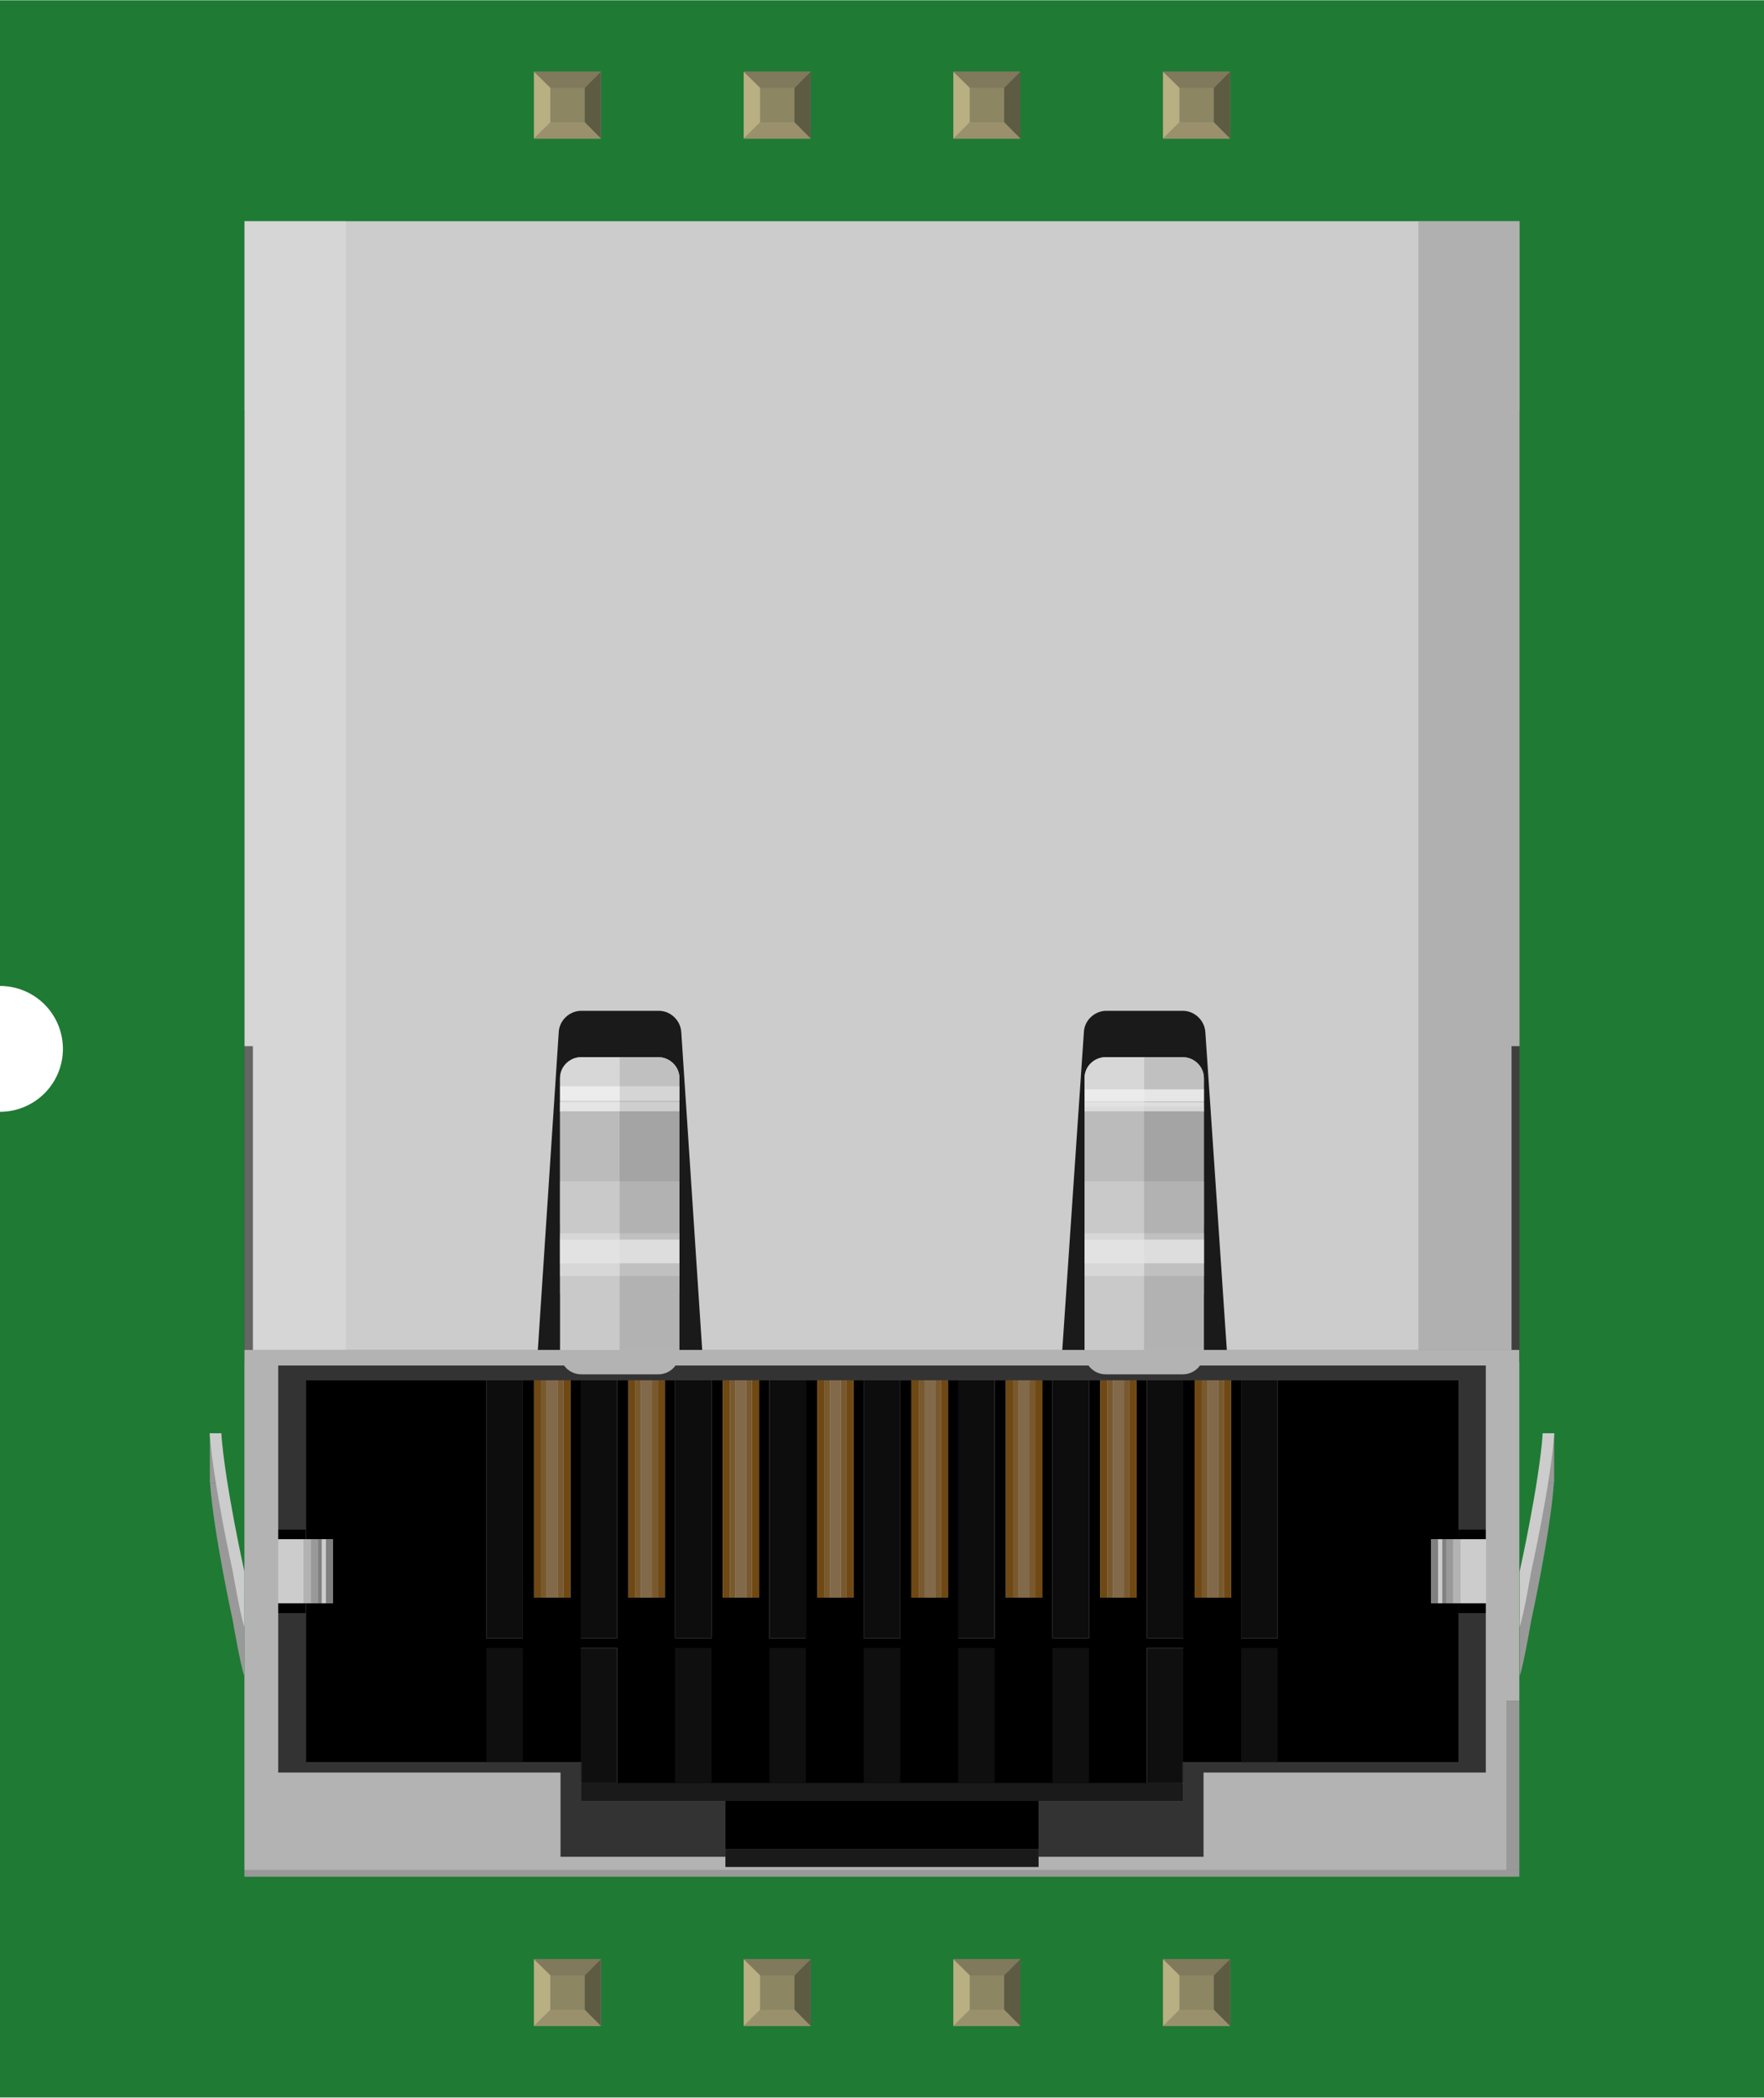<?xml version='1.0' encoding='UTF-8' standalone='no'?>
<!-- Created with Fritzing (http://www.fritzing.org/) -->
<svg xmlns:svg='http://www.w3.org/2000/svg' xmlns='http://www.w3.org/2000/svg' version='1.2' baseProfile='tiny' x='0in' y='0in' width='0.841in' height='1in' viewBox='0 0 60.568 72' >
<g partID='119560'><g  id="breadboard">
 <g  id="icon">
  <path  fill="#1F7A34" stroke="none" stroke-width="0" d="M0,0L0,33.84A2.16,2.16,0,0,1,0,38.16L0,72L60.568,72L60.568,0L0,0z"/>
  <g transform="matrix(1, 0, 0, 1, 7.2, 7.584)">
   <g >
    <g >
     <rect  width="43.775" x="1.196" y="6.5" fill="#1A1A1A" height="32.671"/>
     <g >
      <g  enable-background="new    ">
       <g >
        <polyline  fill="#B3B3B3" points="2.353,56.153,2.353,53.26,12.046,53.26,12.046,56.153,2.353,56.153"/>
        <polyline  fill="#B3B3B3" points="2.353,53.26,2.353,39.287,43.816,39.287,43.816,44.912,43.816,45.253,43.825,45.253,43.825,47.445,43.816,47.445,43.816,47.792,43.816,53.26,34.124,53.26,43.816,53.26,43.816,56.153,34.124,56.153,28.461,56.153,28.461,56.503,17.707,56.503,17.707,56.153,12.046,56.153,12.046,53.26,2.353,53.26"/>
        <polyline  fill="#B3B3B3" points="44.967,38.751,1.192,38.751,1.192,56.837,44.967,56.837,44.967,56.832,1.192,56.832,1.192,56.607,44.967,56.607,44.527,56.607,44.527,50.803,44.967,50.803,44.967,38.751"/>
        <polyline  fill="#333333" points="42.879,47.445,42.879,52.904,33.429,52.904,33.429,53.619,33.403,53.619,33.403,54.24,28.461,54.24,28.461,55.901,28.461,56.153,34.124,56.153,34.124,53.26,43.816,53.26,43.816,47.792,42.879,47.792,42.879,47.445"/>
        <polyline  fill="#333333" points="43.816,39.287,2.353,39.287,2.353,53.26,12.046,53.26,12.046,56.153,17.707,56.153,17.707,54.24,12.766,54.24,12.766,53.619,12.739,53.619,12.739,52.904,3.298,52.904,3.298,47.792,2.353,47.792,2.353,44.912,3.298,44.912,3.298,39.794,9.499,39.794,10.75,39.794,11.136,39.794,11.38,39.794,11.569,39.794,11.947,39.794,12.145,39.794,12.387,39.794,12.739,39.794,13.99,39.794,14.377,39.794,14.62,39.794,14.809,39.794,15.187,39.794,15.385,39.794,15.628,39.794,15.979,39.794,17.23,39.794,17.617,39.794,17.86,39.794,18.058,39.794,18.427,39.794,18.616,39.794,18.868,39.794,19.219,39.794,20.469,39.794,20.857,39.794,21.1,39.794,21.298,39.794,21.667,39.794,21.856,39.794,22.108,39.794,22.459,39.794,23.709,39.794,24.096,39.794,24.348,39.794,24.538,39.794,24.907,39.794,25.104,39.794,25.347,39.794,25.7,39.794,26.95,39.794,27.336,39.794,27.588,39.794,27.778,39.794,28.146,39.794,28.344,39.794,28.588,39.794,28.938,39.794,30.19,39.794,30.577,39.794,30.82,39.794,31.017,39.794,31.395,39.794,31.584,39.794,31.829,39.794,32.178,39.794,33.429,39.794,33.817,39.794,34.059,39.794,34.258,39.794,34.635,39.794,34.825,39.794,35.068,39.794,35.418,39.794,36.67,39.794,42.879,39.794,42.879,45.253,42.879,44.912,43.816,44.912,43.816,39.287"/>
        <polyline  points="12.766,54.236,12.766,53.619,33.393,53.619,33.393,54.236,12.766,54.236"/>
        <polyline  points="9.499,52.904,9.499,48.984,10.75,48.984,10.75,52.904,9.499,52.904"/>
        <polyline  points="15.979,53.619,15.979,48.984,17.23,48.984,17.23,53.619,15.979,53.619"/>
        <polyline  points="19.219,53.619,19.219,48.984,20.469,48.984,20.469,53.619,19.219,53.619"/>
        <polyline  points="22.459,53.619,22.459,48.984,23.709,48.984,23.709,53.619,22.459,53.619"/>
        <polyline  points="25.7,53.619,25.7,48.984,26.95,48.984,26.95,53.619,25.7,53.619"/>
        <polyline  points="28.938,53.619,28.938,48.984,30.19,48.984,30.19,53.619,28.938,53.619"/>
        <polyline  points="35.418,52.904,35.418,48.984,36.67,48.984,36.67,52.904,35.418,52.904"/>
        <polyline  points="42.879,39.794,36.67,39.794,36.67,48.646,35.418,48.646,35.418,39.794,35.068,39.794,35.068,47.257,33.817,47.257,33.817,39.794,33.429,39.794,33.429,48.646,32.178,48.646,32.178,39.794,31.829,39.794,31.829,47.257,30.577,47.257,30.577,39.794,30.19,39.794,30.19,48.646,28.938,48.646,28.938,39.794,28.588,39.794,28.588,47.257,27.336,47.257,27.336,39.794,26.95,39.794,26.95,48.646,25.7,48.646,25.7,39.794,25.347,39.794,25.347,47.257,24.096,47.257,24.096,39.794,23.709,39.794,23.709,48.646,22.459,48.646,22.459,39.794,22.108,39.794,22.108,47.257,20.857,47.257,20.857,39.794,20.469,39.794,20.469,48.646,19.219,48.646,19.219,39.794,18.868,39.794,18.868,47.257,17.617,47.257,17.617,39.794,17.23,39.794,17.23,48.646,15.979,48.646,15.979,39.794,15.628,39.794,15.628,47.257,14.377,47.257,14.377,39.794,13.99,39.794,13.99,48.646,12.739,48.646,12.739,39.794,12.387,39.794,12.387,47.257,11.136,47.257,11.136,39.794,10.75,39.794,10.75,48.646,9.499,48.646,9.499,39.794,3.298,39.794,3.298,44.912,3.298,45.253,3.478,45.253,3.72,45.253,3.847,45.253,3.991,45.253,4.234,45.253,4.234,47.445,3.298,47.445,3.298,47.792,3.298,52.904,12.739,52.904,12.739,48.984,13.99,48.984,13.99,53.619,12.766,53.619,12.766,54.24,17.707,54.24,17.707,56.153,17.707,55.901,28.461,55.901,28.461,54.24,33.403,54.24,33.403,53.619,32.178,53.619,32.178,48.984,33.429,48.984,33.429,52.904,42.879,52.904,42.879,47.445,41.934,47.445,41.934,45.253,42.176,45.253,42.322,45.253,42.458,45.253,42.691,45.253,42.879,45.253,42.879,39.794"/>
        <polyline  fill="#1A1A1A" points="33.393,53.619,12.766,53.619,12.766,54.236,33.393,54.236,33.393,53.619"/>
        <polyline  fill="#1A1A1A" points="28.461,55.901,17.707,55.901,17.707,56.153,17.707,56.503,28.461,56.503,28.461,56.153,28.461,55.901"/>
        <polyline  points="43.816,47.445,42.879,47.445,42.879,47.792,43.816,47.792,43.816,47.445"/>
        <polyline  points="43.816,44.912,42.879,44.912,42.879,45.253,42.943,45.253,43.816,45.253,43.816,44.912"/>
        <polyline  points="3.298,44.912,2.353,44.912,2.353,47.792,3.298,47.792,3.298,47.445,2.353,47.445,2.353,45.253,3.226,45.253,3.298,45.253,3.298,44.912"/>
        <polyline  fill="#CCCCCC" points="43.825,45.253,43.816,45.253,42.943,45.253,42.943,47.445,41.934,47.445,41.934,45.253,41.934,47.445,42.879,47.445,43.816,47.445,43.825,47.445,43.825,45.253"/>
        <polyline  fill="#B3B3B3" points="42.943,45.253,42.879,45.253,42.691,45.253,42.691,47.445,41.934,47.445,41.934,45.253,41.934,47.445,42.943,47.445,42.943,45.253"/>
        <polyline  fill="#999999" points="42.691,45.253,42.458,45.253,42.458,47.445,41.934,47.445,41.934,45.253,41.934,47.445,42.691,47.445,42.691,45.253"/>
        <polyline  fill="#808080" points="42.458,45.253,42.322,45.253,42.322,47.445,42.176,47.445,42.176,45.253,41.934,45.253,41.934,47.445,42.458,47.445,42.458,45.253"/>
        <polyline  fill="#CCCCCC" points="42.322,45.253,42.176,45.253,42.176,47.445,42.322,47.445,42.322,45.253"/>
        <polyline  fill="#CCCCCC" points="3.226,45.253,2.353,45.253,2.353,47.445,3.298,47.445,4.234,47.445,3.226,47.445,3.226,45.253"/>
        <polyline  fill="#B3B3B3" points="3.478,45.253,3.298,45.253,3.226,45.253,3.226,47.445,4.234,47.445,3.478,47.445,3.478,45.253"/>
        <polyline  fill="#999999" points="3.72,45.253,3.478,45.253,3.478,47.445,4.234,47.445,3.72,47.445,3.72,45.253"/>
        <polyline  fill="#808080" points="4.234,45.253,3.991,45.253,3.991,47.445,3.847,47.445,3.847,45.253,3.72,45.253,3.72,47.445,4.234,47.445,4.234,45.253"/>
        <polyline  fill="#CCCCCC" points="3.991,45.253,3.847,45.253,3.847,47.445,3.991,47.445,3.991,45.253"/>
        <polyline  fill="#0F0F0F" points="36.67,48.984,35.418,48.984,35.418,52.904,36.67,52.904,36.67,48.984"/>
        <polyline  fill="#252525" points="33.429,52.904,33.403,52.904,33.403,53.619,33.429,53.619,33.429,52.904"/>
        <polyline  fill="#0F0F0F" points="33.429,48.984,32.178,48.984,32.178,53.619,33.403,53.619,33.403,52.904,33.429,52.904,33.429,48.984"/>
        <polyline  fill="#0F0F0F" points="30.19,48.984,28.938,48.984,28.938,53.619,30.19,53.619,30.19,48.984"/>
        <polyline  fill="#0F0F0F" points="26.95,48.984,25.7,48.984,25.7,53.619,26.95,53.619,26.95,48.984"/>
        <polyline  fill="#0F0F0F" points="23.709,48.984,22.459,48.984,22.459,53.619,23.709,53.619,23.709,48.984"/>
        <polyline  fill="#0F0F0F" points="20.469,48.984,19.219,48.984,19.219,53.619,20.469,53.619,20.469,48.984"/>
        <polyline  fill="#0F0F0F" points="17.23,48.984,15.979,48.984,15.979,53.619,17.23,53.619,17.23,48.984"/>
        <polyline  fill="#252525" points="12.766,52.904,12.739,52.904,12.739,53.619,12.766,53.619,12.766,52.904"/>
        <polyline  fill="#0F0F0F" points="13.99,48.984,12.739,48.984,12.739,52.904,12.766,52.904,12.766,53.619,13.99,53.619,13.99,48.984"/>
        <polyline  fill="#0F0F0F" points="10.75,48.984,9.499,48.984,9.499,52.904,10.75,52.904,10.75,48.984"/>
        <polyline  fill="#0D0D0D" points="36.67,39.794,35.418,39.794,35.418,48.646,36.67,48.646,36.67,39.794"/>
        <polyline  fill="#0D0D0D" points="33.429,39.794,32.178,39.794,32.178,48.646,33.429,48.646,33.429,39.794"/>
        <polyline  fill="#0D0D0D" points="30.19,39.794,28.938,39.794,28.938,48.646,30.19,48.646,30.19,39.794"/>
        <polyline  fill="#0D0D0D" points="26.95,39.794,25.7,39.794,25.7,48.646,26.95,48.646,26.95,39.794"/>
        <polyline  fill="#0D0D0D" points="23.709,39.794,22.459,39.794,22.459,48.646,23.709,48.646,23.709,39.794"/>
        <polyline  fill="#0D0D0D" points="20.469,39.794,19.219,39.794,19.219,48.646,20.469,48.646,20.469,39.794"/>
        <polyline  fill="#0D0D0D" points="17.23,39.794,15.979,39.794,15.979,48.646,17.23,48.646,17.23,39.794"/>
        <polyline  fill="#0D0D0D" points="13.99,39.794,12.739,39.794,12.739,48.646,13.99,48.646,13.99,39.794"/>
        <polyline  fill="#0D0D0D" points="10.75,39.794,9.499,39.794,9.499,48.646,10.75,48.646,10.75,39.794"/>
        <polyline  fill="#6F4813" points="35.068,39.794,34.825,39.794,34.825,47.257,34.059,47.257,34.059,39.794,33.817,39.794,33.817,47.257,35.068,47.257,35.068,39.794"/>
        <polyline  fill="#6F4813" points="31.829,39.794,31.584,39.794,31.584,47.257,30.82,47.257,30.82,39.794,30.577,39.794,30.577,47.257,31.829,47.257,31.829,39.794"/>
        <polyline  fill="#6F4813" points="28.588,39.794,28.344,39.794,28.344,47.257,27.588,47.257,27.588,39.794,27.336,39.794,27.336,47.257,28.588,47.257,28.588,39.794"/>
        <polyline  fill="#6F4813" points="25.347,39.794,25.104,39.794,25.104,47.257,24.348,47.257,24.348,39.794,24.096,39.794,24.096,47.257,25.347,47.257,25.347,39.794"/>
        <polyline  fill="#6F4813" points="22.108,39.794,21.856,39.794,21.856,47.257,21.1,47.257,21.1,39.794,20.857,39.794,20.857,47.257,22.108,47.257,22.108,39.794"/>
        <polyline  fill="#6F4813" points="18.868,39.794,18.616,39.794,18.616,47.257,17.86,47.257,17.86,39.794,17.617,39.794,17.617,47.257,18.868,47.257,18.868,39.794"/>
        <polyline  fill="#6F4813" points="15.628,39.794,15.385,39.794,15.385,47.257,14.62,47.257,14.62,39.794,14.377,39.794,14.377,47.257,15.628,47.257,15.628,39.794"/>
        <polyline  fill="#6F4813" points="12.387,39.794,12.145,39.794,12.145,47.257,11.38,47.257,11.38,39.794,11.136,39.794,11.136,47.257,12.387,47.257,12.387,39.794"/>
        <polyline  fill="#78592E" points="34.825,39.794,34.635,39.794,34.635,47.257,34.258,47.257,34.258,39.794,34.059,39.794,34.059,47.257,34.825,47.257,34.825,39.794"/>
        <polyline  fill="#78592E" points="31.584,39.794,31.395,39.794,31.395,47.257,31.017,47.257,31.017,39.794,30.82,39.794,30.82,47.257,31.584,47.257,31.584,39.794"/>
        <polyline  fill="#78592E" points="28.344,39.794,28.146,39.794,28.146,47.257,27.778,47.257,27.778,39.794,27.588,39.794,27.588,47.257,28.344,47.257,28.344,39.794"/>
        <polyline  fill="#78592E" points="25.104,39.794,24.907,39.794,24.907,47.257,24.538,47.257,24.538,39.794,24.348,39.794,24.348,47.257,25.104,47.257,25.104,39.794"/>
        <polyline  fill="#78592E" points="21.856,39.794,21.667,39.794,21.667,47.257,21.298,47.257,21.298,39.794,21.1,39.794,21.1,47.257,21.856,47.257,21.856,39.794"/>
        <polyline  fill="#78592E" points="18.616,39.794,18.427,39.794,18.427,47.257,18.058,47.257,18.058,39.794,17.86,39.794,17.86,47.257,18.616,47.257,18.616,39.794"/>
        <polyline  fill="#78592E" points="15.385,39.794,15.187,39.794,15.187,47.257,14.809,47.257,14.809,39.794,14.62,39.794,14.62,47.257,15.385,47.257,15.385,39.794"/>
        <polyline  fill="#78592E" points="12.145,39.794,11.947,39.794,11.947,47.257,11.569,47.257,11.569,39.794,11.38,39.794,11.38,47.257,12.145,47.257,12.145,39.794"/>
        <polyline  fill="#81694A" points="34.635,39.794,34.258,39.794,34.258,47.257,34.635,47.257,34.635,39.794"/>
        <polyline  fill="#81694A" points="31.395,39.794,31.017,39.794,31.017,47.257,31.395,47.257,31.395,39.794"/>
        <polyline  fill="#81694A" points="28.146,39.794,27.778,39.794,27.778,47.257,28.146,47.257,28.146,39.794"/>
        <polyline  fill="#81694A" points="24.907,39.794,24.538,39.794,24.538,47.257,24.907,47.257,24.907,39.794"/>
        <polyline  fill="#81694A" points="21.667,39.794,21.298,39.794,21.298,47.257,21.667,47.257,21.667,39.794"/>
        <polyline  fill="#81694A" points="18.427,39.794,18.058,39.794,18.058,47.257,18.427,47.257,18.427,39.794"/>
        <polyline  fill="#81694A" points="15.187,39.794,14.809,39.794,14.809,47.257,15.187,47.257,15.187,39.794"/>
        <polyline  fill="#81694A" points="11.947,39.794,11.569,39.794,11.569,47.257,11.947,47.257,11.947,39.794"/>
        <polyline  fill="#999999" points="44.967,56.607,1.192,56.607,1.192,56.832,44.967,56.832,44.967,56.607"/>
        <polyline  fill="#999999" points="44.967,50.803,44.527,50.803,44.527,56.607,44.967,56.607,44.967,50.803"/>
       </g>
      </g>
     </g>
     <g >
      <path  fill="#B3B3B3" d="M12.031,29.421c0,-0.396,0.324,-0.719,0.724,-0.719l2.649,0c0.396,0,0.724,0.324,0.724,0.719l0,9.449c0,0.396,-0.324,0.719,-0.724,0.719l-2.649,0c-0.396,0,-0.724,-0.323,-0.724,-0.719L12.031,29.421z"/>
      <path  fill="#B3B3B3" d="M30.038,29.421c0,-0.396,0.324,-0.719,0.725,-0.719l2.648,0c0.396,0,0.725,0.324,0.725,0.719l0,9.449c0,0.396,-0.324,0.719,-0.725,0.719l-2.648,0c-0.396,0,-0.725,-0.323,-0.725,-0.719L30.038,29.421z"/>
      <path  fill="#CCCCCC" d="M12.031,29.421c0,-0.396,0.324,-0.719,0.724,-0.719l2.649,0c0.396,0,0.724,0.324,0.724,0.719l0,1.168L12.03,30.589L12.031,29.421L12.031,29.421z"/>
      <path  fill="#CCCCCC" d="M30.038,29.421c0,-0.396,0.324,-0.719,0.725,-0.719l2.648,0c0.396,0,0.725,0.324,0.725,0.719l0,1.168l-4.098,0L30.038,29.421z"/>
      <rect  width="4.098" x="12.031" y="30.403" fill="#999999" height="4.063"/>
      <rect  width="4.098" x="30.038" y="30.403" fill="#999999" height="4.063"/>
      <rect  width="4.098" x="12.031" y="32.964" fill="#B3B3B3" height="3.875"/>
      <rect  width="4.098" x="30.038" y="32.964" fill="#B3B3B3" height="3.875"/>
      <rect  width="4.098" x="12.031" y="34.746" fill="#CCCCCC" height="1.469"/>
      <rect  width="4.098" x="30.038" y="34.746" fill="#CCCCCC" height="1.469"/>
      <rect  width="4.098" x="12.031" y="30.248" fill="#E6E6E6" height="0.311"/>
      <rect  width="4.098" x="12.034" y="29.701" fill="#F2F2F2" height="0.489"/>
      <path  fill="#CCCCCC" d="M44.973,28.323L44.973,0.721l0,-0.72l-0.721,0L1.918,0.001L1.196,0.001l0,0.72l0,27.602l0.288,0l0,10.429L1.92,38.752l8.627,0l0.72,0l0.047,-0.717l0.336,-5.104l0.336,-5.104c0.026,-0.395,0.372,-0.718,0.771,-0.718l2.666,0c0.396,0,0.738,0.323,0.768,0.718l0.336,5.104l0.336,5.104l0,0l0.048,0.717l0.724,0l10.918,0l0.721,0l0.049,-0.717l0,0l0.346,-5.104l0.348,-5.105c0.023,-0.395,0.373,-0.717,0.768,-0.717l2.629,0c0.396,0,0.74,0.322,0.771,0.717l0.346,5.105l0.344,5.104l0,0l0.049,0.717l0.718,0l8.627,0L44.7,38.752l0,-10.43L44.973,28.323L44.973,28.323z"/>
     </g>
     <rect  width="3.475" x="1.196" opacity="0.37" fill="#E6E6E6" height="38.751" enable-background="new    "/>
     <rect  width="3.472" x="41.502" opacity="0.37" fill="#808080" height="38.751" enable-background="new    "/>
     <path  opacity="0.45" fill="#E6E6E6" enable-background="new    " d="M14.078,38.751l-2.047,0c0,0,0,-8.853,0,-9.33c0,-0.479,0.433,-0.721,0.724,-0.721s1.323,0,1.323,0L14.078,38.751z"/>
     <path  opacity="0.45" fill="#E6E6E6" enable-background="new    " d="M32.084,38.751l-2.043,0c0,0,0,-8.853,0,-9.33c0,-0.479,0.428,-0.721,0.719,-0.721s1.324,0,1.324,0L32.084,38.751L32.084,38.751z"/>
     <path  opacity="0.45" fill="#B3B3B3" enable-background="new    " d="M32.088,38.751l2.048,0c0,0,0,-8.853,0,-9.33c0,-0.479,-0.435,-0.721,-0.726,-0.721s-1.322,0,-1.322,0L32.088,38.751z"/>
     <path  opacity="0.45" fill="#B3B3B3" enable-background="new    " d="M14.078,38.751l2.051,0c0,0,0,-8.853,0,-9.33c0,-0.479,-0.433,-0.721,-0.724,-0.721s-1.327,0,-1.327,0L14.078,38.751z"/>
     <rect  width="4.098" x="12.031" opacity="0.76" y="34.964" fill="#E6E6E6" height="0.813" enable-background="new    "/>
     <rect  width="4.098" x="30.038" opacity="0.76" y="34.964" fill="#E6E6E6" height="0.813" enable-background="new    "/>
     <rect  width="4.098" x="30.038" opacity="0.76" y="30.248" fill="#E6E6E6" height="0.311" enable-background="new    "/>
     <rect  width="4.095" x="30.042" opacity="0.76" y="29.806" fill="#F2F2F2" height="0.41" enable-background="new    "/>
     <g >
      <g >
       <rect  width="0.386" x="0.011" y="41.612" fill="#999999" height="1.699"/>
       <rect  width="0.386" x="0.011" y="41.612" fill="#999999" height="1.699"/>
      </g>
      <path  fill="#999999" d="M1.192,48.053c0,0,-0.658,-2.991,-0.783,-4.741L0.011,43.312c0.125,1.75,0.783,4.741,0.783,4.741s0.254,1.497,0.397,1.903C1.192,48.987,1.192,48.053,1.192,48.053z"/>
      <path  fill="#CCCCCC" d="M1.192,46.365c0,0,-0.669,-3.003,-0.794,-4.753L0,41.612c0.125,1.75,0.794,4.753,0.794,4.753s0.254,1.497,0.397,1.903C1.192,47.3,1.192,46.365,1.192,46.365z"/>
     </g>
     <g >
      <g >
       <rect  width="0.386" x="45.771" y="41.612" fill="#999999" height="1.699"/>
       <rect  width="0.386" x="45.771" y="41.612" fill="#999999" height="1.699"/>
      </g>
      <path  fill="#999999" d="M44.976,48.053c0,0,0.657,-2.991,0.782,-4.741l0.397,0c-0.125,1.75,-0.782,4.741,-0.782,4.741s-0.254,1.497,-0.397,1.903C44.976,48.987,44.976,48.053,44.976,48.053z"/>
      <path  fill="#CCCCCC" d="M44.976,46.365c0,0,0.67,-3.003,0.795,-4.753l0.397,0c-0.125,1.75,-0.795,4.753,-0.795,4.753s-0.254,1.497,-0.397,1.903C44.976,47.3,44.976,46.365,44.976,46.365z"/>
     </g>
    </g>
   </g>
  </g>
 </g>
 <g transform="matrix(1, 0, 0, 1, 18.334, 67.252)">
  <g >
   <rect  width="2.299" x="0" y="0" fill="#8D8C8C" height="2.297" id="connector0pin"/>
   <rect  width="1.184" x="0.561" y="0.557" fill="#8C8663" height="1.182"/>
   <polygon  fill="#B8AF82" points="0,2.297,0.561,1.738,0.561,0.502,0,0"/>
   <polygon  fill="#80795B" points="1.743,0.559,0.569,0.559,0,0,2.299,0"/>
   <polygon  fill="#5E5B43" points="1.743,1.738,1.743,0.559,2.299,0,2.299,2.297"/>
   <polygon  fill="#9A916C" points="0,2.297,0.567,1.738,1.743,1.738,2.299,2.297"/>
  </g>
 </g>
 <g transform="matrix(1, 0, 0, 1, 18.334, 2.452)">
  <g >
   <rect  width="2.299" x="0" y="0" fill="#8D8C8C" height="2.297" id="connector7pin"/>
   <rect  width="1.184" x="0.561" y="0.557" fill="#8C8663" height="1.182"/>
   <polygon  fill="#B8AF82" points="0,2.297,0.561,1.738,0.561,0.502,0,0"/>
   <polygon  fill="#80795B" points="1.743,0.559,0.569,0.559,0,0,2.299,0"/>
   <polygon  fill="#5E5B43" points="1.743,1.738,1.743,0.559,2.299,0,2.299,2.297"/>
   <polygon  fill="#9A916C" points="0,2.297,0.567,1.738,1.743,1.738,2.299,2.297"/>
  </g>
 </g>
 <g transform="matrix(1, 0, 0, 1, 25.535, 67.252)">
  <g >
   <rect  width="2.299" x="0" y="0" fill="#8D8C8C" height="2.297" id="connector1pin"/>
   <rect  width="1.184" x="0.561" y="0.557" fill="#8C8663" height="1.182"/>
   <polygon  fill="#B8AF82" points="0,2.297,0.561,1.738,0.561,0.502,0,0"/>
   <polygon  fill="#80795B" points="1.743,0.559,0.569,0.559,0,0,2.299,0"/>
   <polygon  fill="#5E5B43" points="1.743,1.738,1.743,0.559,2.299,0,2.299,2.297"/>
   <polygon  fill="#9A916C" points="0,2.297,0.567,1.738,1.743,1.738,2.299,2.297"/>
  </g>
 </g>
 <g transform="matrix(1, 0, 0, 1, 25.535, 2.452)">
  <g >
   <rect  width="2.299" x="0" y="0" fill="#8D8C8C" height="2.297" id="connector6pin"/>
   <rect  width="1.184" x="0.561" y="0.557" fill="#8C8663" height="1.182"/>
   <polygon  fill="#B8AF82" points="0,2.297,0.561,1.738,0.561,0.502,0,0"/>
   <polygon  fill="#80795B" points="1.743,0.559,0.569,0.559,0,0,2.299,0"/>
   <polygon  fill="#5E5B43" points="1.743,1.738,1.743,0.559,2.299,0,2.299,2.297"/>
   <polygon  fill="#9A916C" points="0,2.297,0.567,1.738,1.743,1.738,2.299,2.297"/>
  </g>
 </g>
 <g transform="matrix(1, 0, 0, 1, 32.734, 67.252)">
  <g >
   <rect  width="2.299" x="0" y="0" fill="#8D8C8C" height="2.297" id="connector2pin"/>
   <rect  width="1.184" x="0.561" y="0.557" fill="#8C8663" height="1.182"/>
   <polygon  fill="#B8AF82" points="0,2.297,0.561,1.738,0.561,0.502,0,0"/>
   <polygon  fill="#80795B" points="1.743,0.559,0.569,0.559,0,0,2.299,0"/>
   <polygon  fill="#5E5B43" points="1.743,1.738,1.743,0.559,2.299,0,2.299,2.297"/>
   <polygon  fill="#9A916C" points="0,2.297,0.567,1.738,1.743,1.738,2.299,2.297"/>
  </g>
 </g>
 <g transform="matrix(1, 0, 0, 1, 32.734, 2.452)">
  <g >
   <rect  width="2.299" x="0" y="0" fill="#8D8C8C" height="2.297" id="connector5pin"/>
   <rect  width="1.184" x="0.561" y="0.557" fill="#8C8663" height="1.182"/>
   <polygon  fill="#B8AF82" points="0,2.297,0.561,1.738,0.561,0.502,0,0"/>
   <polygon  fill="#80795B" points="1.743,0.559,0.569,0.559,0,0,2.299,0"/>
   <polygon  fill="#5E5B43" points="1.743,1.738,1.743,0.559,2.299,0,2.299,2.297"/>
   <polygon  fill="#9A916C" points="0,2.297,0.567,1.738,1.743,1.738,2.299,2.297"/>
  </g>
 </g>
 <g transform="matrix(1, 0, 0, 1, 39.934, 67.252)">
  <g >
   <rect  width="2.299" x="0" y="0" fill="#8D8C8C" height="2.297" id="connector3pin"/>
   <rect  width="1.184" x="0.561" y="0.557" fill="#8C8663" height="1.182"/>
   <polygon  fill="#B8AF82" points="0,2.297,0.561,1.738,0.561,0.502,0,0"/>
   <polygon  fill="#80795B" points="1.743,0.559,0.569,0.559,0,0,2.299,0"/>
   <polygon  fill="#5E5B43" points="1.743,1.738,1.743,0.559,2.299,0,2.299,2.297"/>
   <polygon  fill="#9A916C" points="0,2.297,0.567,1.738,1.743,1.738,2.299,2.297"/>
  </g>
 </g>
 <g transform="matrix(1, 0, 0, 1, 39.934, 2.452)">
  <g >
   <rect  width="2.299" x="0" y="0" fill="#8D8C8C" height="2.297" id="connector4pin"/>
   <rect  width="1.184" x="0.561" y="0.557" fill="#8C8663" height="1.182"/>
   <polygon  fill="#B8AF82" points="0,2.297,0.561,1.738,0.561,0.502,0,0"/>
   <polygon  fill="#80795B" points="1.743,0.559,0.569,0.559,0,0,2.299,0"/>
   <polygon  fill="#5E5B43" points="1.743,1.738,1.743,0.559,2.299,0,2.299,2.297"/>
   <polygon  fill="#9A916C" points="0,2.297,0.567,1.738,1.743,1.738,2.299,2.297"/>
  </g>
 </g>
</g>
</g></svg>